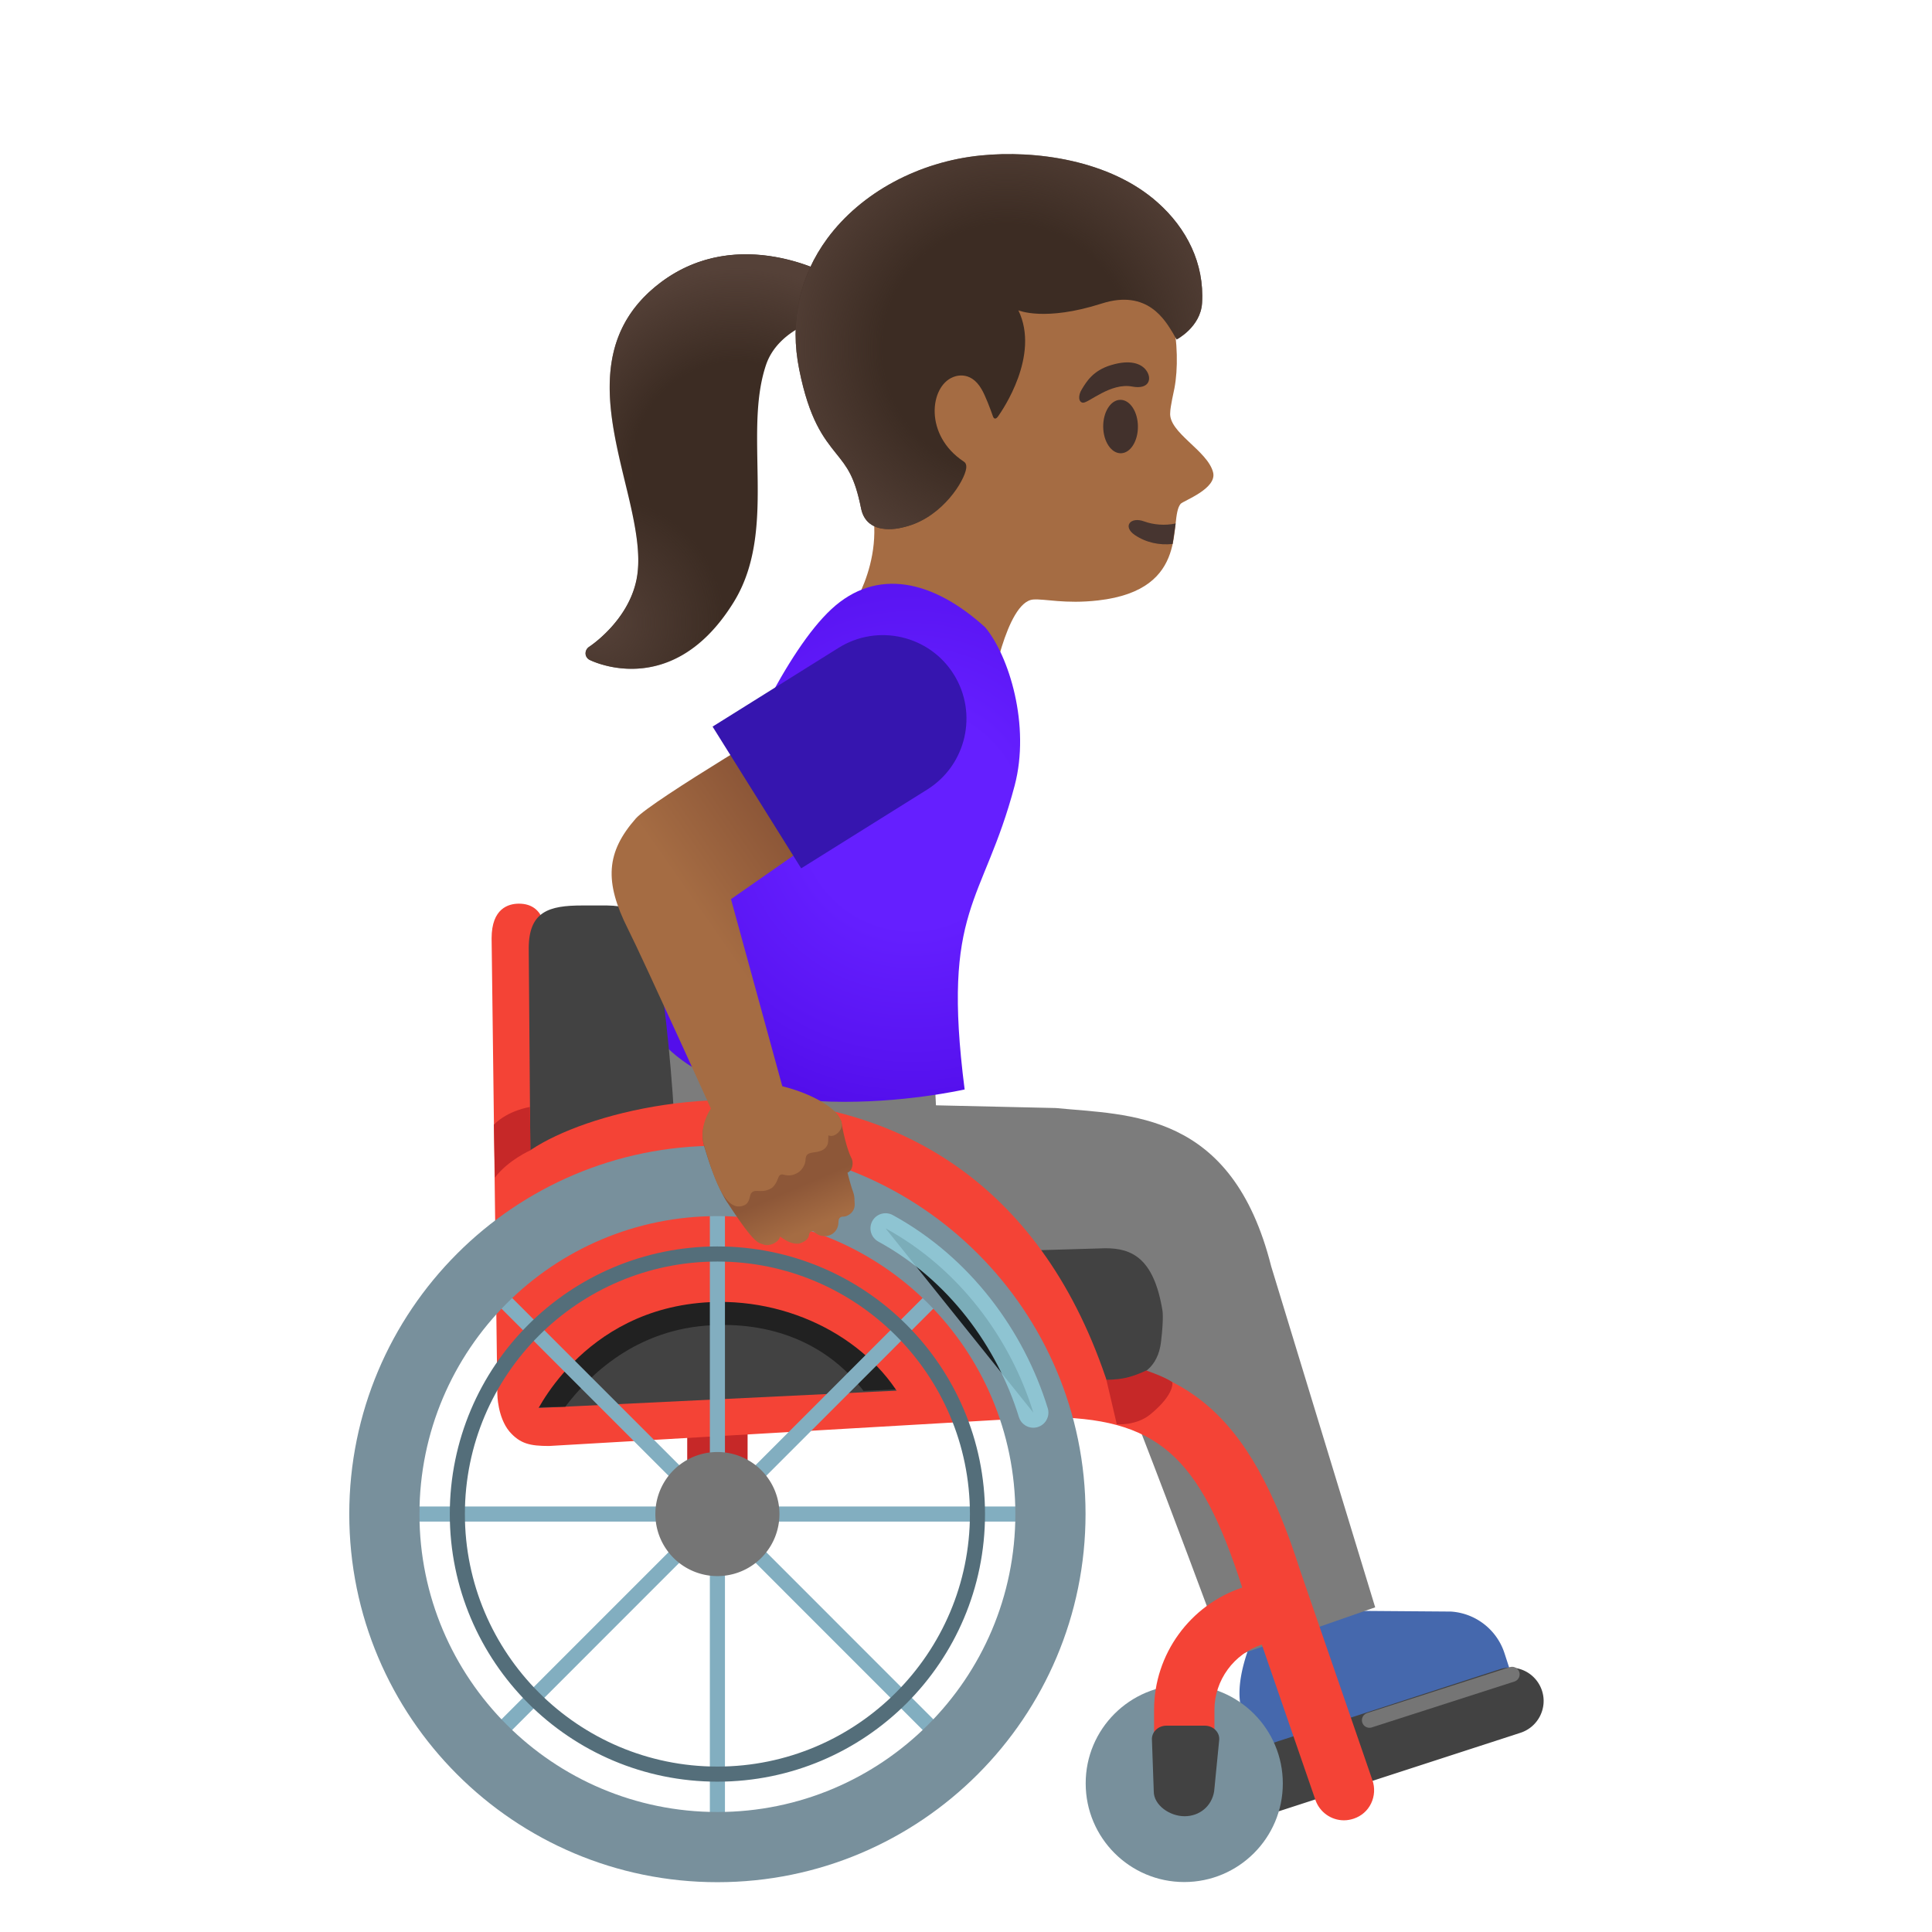<svg xmlns="http://www.w3.org/2000/svg" width="1em" height="1em" viewBox="0 0 128 128"><path fill="#3C2C23" d="M39.03 42.85c.03-.02 2.58-1.67 3.14-4.46c.36-1.79-.18-4.06-.76-6.45c-1.1-4.55-2.35-9.7 2.4-13.25c5.17-3.86 11.15-.46 11.21-.43a.5.5 0 0 1 .25.44l-.02 1.77c0 .24-.17.44-.4.49c-.03.01-3.23.69-4.09 3.19c-.66 1.94-.62 4.18-.58 6.56c.06 3.18.12 6.46-1.58 9.2c-2.22 3.58-4.83 4.4-6.76 4.4c-1.62 0-2.76-.58-2.78-.59a.495.495 0 0 1-.27-.42c0-.19.09-.35.24-.45"/><radialGradient id="notoWomanInManualWheelchairFacingRightMediumDarkSkinTone0" cx="-962.922" cy="641.048" r="1" gradientTransform="matrix(-13.177 0 0 13.177 -12639.549 -8416.231)" gradientUnits="userSpaceOnUse"><stop offset=".526" stop-color="#554138" stop-opacity="0"/><stop offset="1" stop-color="#554138"/></radialGradient><path fill="url(#notoWomanInManualWheelchairFacingRightMediumDarkSkinTone0)" d="M41.4 31.94c.05.19.09.38.14.57l8.72-5.87c.08-.87.23-1.71.5-2.49c.86-2.5 4.06-3.19 4.09-3.19c.23-.05.4-.25.4-.49l.02-1.77c0-.18-.09-.34-.25-.43c-.06-.04-6.05-3.43-11.22.42c-4.74 3.55-3.49 8.7-2.4 13.25"/><radialGradient id="notoWomanInManualWheelchairFacingRightMediumDarkSkinTone1" cx="-951.518" cy="634.996" r="1" gradientTransform="matrix(-15.836 0 0 15.836 -15028.533 -10014.575)" gradientUnits="userSpaceOnUse"><stop offset="0" stop-color="#554138"/><stop offset=".526" stop-color="#554138" stop-opacity="0"/></radialGradient><path fill="url(#notoWomanInManualWheelchairFacingRightMediumDarkSkinTone1)" d="M38.8 43.3c.01.18.11.34.27.42c.03.01 1.16.59 2.78.59c1.93 0 4.54-.82 6.76-4.4c1.7-2.74 1.64-6.02 1.58-9.19c-.02-1.42-.05-2.8.08-4.08l-8.72 5.87c.52 2.18.96 4.23.63 5.89c-.57 2.79-3.12 4.44-3.14 4.46c-.15.09-.24.26-.24.44"/><path fill="#A56C43" d="M55.41 18.83c2.37-4.24 8-7.71 12.82-7.14c5.4.64 8.46 4.37 9.44 9.23c.36 1.76.38 3.53.14 4.8c-.03.15-.28 1.26-.28 1.6c-.14 1.33 2.47 2.52 2.84 3.97c.28 1.09-1.98 1.89-2.15 2.09c-.85 1.02.78 5.69-5.47 6.4c-2.18.25-3.54-.12-4.3-.06c-1.8.15-2.8 6.11-2.8 6.11l-9.21-5.57s3.07-4.51.39-9.14c-2.59-3.68-2.94-9.56-1.42-12.29"/><path fill="#473530" d="M77.69 36.04c-.87.09-1.74-.08-2.5-.59c-.83-.56-.31-1.25.63-.9c.57.21 1.36.29 2.07.13z"/><path fill="#3C2C23" d="M54.82 15.79c2.24-3.03 6.04-5.08 10.16-5.49c3.58-.36 8.54.28 11.72 3.12c1.91 1.7 3.1 4.02 2.94 6.66c-.1 1.59-1.68 2.41-1.68 2.41l-.08-.13s-.01-.02-.03-.05l-.14-.25c-.5-.8-1.66-2.93-4.72-1.95c-3.78 1.21-5.52.45-5.52.45c1.45 2.99-1.06 6.62-1.34 7.02c-.15.21-.28.2-.35-.01c-.17-.49-.5-1.36-.74-1.77c-.78-1.37-1.9-.81-1.91-.81c-1.53.62-1.92 3.84.72 5.59c.06.04.21.14.16.47c-.12.81-1.53 3.12-3.85 3.8c-.31.09-.58.15-.83.18c-1.32.15-2.08-.36-2.28-1.34c-.43-2.14-.93-2.74-1.65-3.64c-.83-1.04-1.78-2.22-2.45-5.57c-.64-3.16.01-6.17 1.87-8.69"/><radialGradient id="notoWomanInManualWheelchairFacingRightMediumDarkSkinTone2" cx="-952.314" cy="635.418" r="1" gradientTransform="matrix(-15.616 0 0 15.616 -14804.617 -9899.646)" gradientUnits="userSpaceOnUse"><stop offset=".526" stop-color="#554138" stop-opacity="0"/><stop offset="1" stop-color="#554138"/></radialGradient><path fill="url(#notoWomanInManualWheelchairFacingRightMediumDarkSkinTone2)" d="M54.82 15.79c2.24-3.03 6.04-5.08 10.16-5.49c3.58-.36 8.54.28 11.72 3.12c1.91 1.7 3.1 4.02 2.94 6.66c-.1 1.59-1.68 2.41-1.68 2.41l-.08-.13s-.01-.02-.03-.05l-.14-.25c-.5-.8-1.66-2.93-4.72-1.95c-3.78 1.21-5.52.45-5.52.45c1.45 2.99-1.06 6.62-1.34 7.02c-.15.21-.28.2-.35-.01c-.17-.49-.5-1.36-.74-1.77c-.78-1.37-1.9-.81-1.91-.81c-1.53.62-1.92 3.84.72 5.59c.06.04.21.14.16.47c-.12.81-1.53 3.12-3.85 3.8c-.31.09-.58.15-.83.18c-1.32.15-2.08-.36-2.28-1.34c-.43-2.14-.93-2.74-1.65-3.64c-.83-1.04-1.78-2.22-2.45-5.57c-.64-3.16.01-6.17 1.87-8.69"/><path fill="#42312C" d="M73.09 28.28c-.01-.98.49-1.78 1.13-1.79c.64-.01 1.16.78 1.17 1.75c.01.98-.49 1.78-1.13 1.79c-.63.01-1.16-.77-1.17-1.75m1.92-2.67c1.15.22 1.34-.55.91-1.1c-.32-.41-1.03-.71-2.31-.32c-1.21.36-1.64 1.12-1.93 1.59c-.29.46-.21.89.08.9c.39 0 1.83-1.34 3.25-1.07"/><path fill="#4568AD" d="M84.57 116.74c-.6.19-1.25-.14-1.44-.74l-.85-2.67c-.58-1.81.59-4.47.59-4.47l6.64-2.14l6.61.05c1.63.1 3.04 1.19 3.55 2.74l.39 1.2a.999.999 0 0 1-.65 1.26z"/><path fill="#7C7C7C" d="m44.86 67.06l17.02 3.62l.13 2.55l7.94.18c4.88.48 11.67.17 14.27 10.49l6.89 22.59l-9.85 3.43s-7.9-21.46-8.4-21.43c-.5.02-15.14.81-24.77-.5c-9.6-1.29-3.23-20.93-3.23-20.93"/><radialGradient id="notoWomanInManualWheelchairFacingRightMediumDarkSkinTone3" cx="-946.245" cy="613.847" r="1" gradientTransform="scale(-19.484 19.484)rotate(-18.161 -2386.33 -2642.209)" gradientUnits="userSpaceOnUse"><stop offset=".364" stop-color="#651FFF"/><stop offset=".812" stop-color="#5914F2"/><stop offset="1" stop-color="#530EEB"/></radialGradient><path fill="url(#notoWomanInManualWheelchairFacingRightMediumDarkSkinTone3)" d="M63.91 72.18c-1.55-12.08 1.22-12.23 3.31-20.12c1.06-4-.37-8.61-1.95-10.5c-3.47-3.15-7.2-3.97-10.19-1.2c-5.89 5.48-12.5 26.92-12.5 26.92c4.71 8.68 21.33 4.9 21.33 4.9"/><path fill="#C62828" d="M45.53 93.17h4v7.14h-4z"/><path fill="#424242" d="m84.76 119.99l15.98-5.19c1.16-.38 1.8-1.63 1.42-2.79a2.216 2.216 0 0 0-2.79-1.42l-15.98 5.19c-1.16.38-1.8 1.63-1.42 2.79c.38 1.16 1.63 1.8 2.79 1.42"/><path fill="#78909C" d="M78.46 111.63c3.61 0 6.53 2.93 6.53 6.53c0 3.61-2.93 6.53-6.53 6.53c-3.61 0-6.53-2.93-6.53-6.53c-.01-3.6 2.92-6.53 6.53-6.53"/><path fill="#F44336" d="M34.38 59.87c1.81 0 1.81 1.94 1.81 2.59l.25 29.21l32.67-1.77c9.36 0 13.66 3.58 17.04 14.18l4.78 13.87c.17.5.14 1.05-.09 1.53s-.64.84-1.15 1.01c-.21.07-.43.11-.65.11c-.85 0-1.61-.54-1.89-1.35l-3.55-10.29c-1.84.6-3.14 2.35-3.14 4.32v4.88c0 1.1-.9 2-2 2s-2-.9-2-2v-4.88c0-3.68 2.38-6.94 5.84-8.1c-2.84-8.85-5.68-11.28-13.07-11.29L36.38 95.8c-1.25 0-1.92-.14-2.63-.96c-.79-.95-.8-2.47-.8-2.48l-.38-30.19c0-2 1.13-2.3 1.81-2.3"/><path fill="#424242" d="M78.48 120.33c.99 0 1.8-.66 1.96-1.65l.33-3.35c.08-.53-.37-1-.95-1h-2.54c-.57 0-1.01.45-.96.97l.12 3.39c0 .9 1.05 1.64 2.04 1.64M35.03 62.84c0-2.46 1.34-2.85 3.55-2.85h1.64c2.31.03 2.69 1.07 3.11 2.57c.75 2.67 2.18 16.77 1.07 20.67c-.03.1-.08.22-.12.32l28.96-.85c1.73 0 3.19.63 3.77 4.09c0 0 .11.44-.09 2.12c-.2 1.68-1.31 2.44-2.76 2.51L35.32 93.3l.05-.13c-.06.05-.1.08-.1.08z"/><path fill="#212121" d="M57.21 92.15c-2.22-2.9-5.67-4.56-10.02-4.35c-5.04.23-8.15 3.31-9.74 5.4l-3.4.07c-.07-3.89-.26-13.9-.26-13.9c2.54-4.26 29.74-11.62 38.87 12.08z"/><path fill="#F44336" d="m35.34 93.95l-1.81-.56c0-2.09.26-15.91.26-15.91c2.67-4.46 31.97-12.63 40.07 15.72l-5.24-.02l-8.37.49c-2.02-4.53-7.42-7.66-13.19-7.4c-8.58.4-11.72 7.68-11.72 7.68"/><radialGradient id="notoWomanInManualWheelchairFacingRightMediumDarkSkinTone4" cx="-1703.71" cy="1034.204" r="1" gradientTransform="matrix(-1.107 0 0 1.107 -1837.966 -1044.247)" gradientUnits="userSpaceOnUse"><stop offset="0" stop-color="#78909C"/><stop offset=".562" stop-color="#617A86"/><stop offset="1" stop-color="#546E7A"/></radialGradient><path fill="url(#notoWomanInManualWheelchairFacingRightMediumDarkSkinTone4)" d="M47.53 101.41c.61 0 1.11-.5 1.11-1.11c0-.61-.5-1.11-1.11-1.11s-1.11.5-1.11 1.11c0 .61.5 1.11 1.11 1.11"/><path fill="#82AEC0" d="M47.53 99.7c-.33 0-.61.27-.61.61c0 .33.27.61.61.61s.61-.27.61-.61c0-.34-.28-.61-.61-.61m0-1a1.609 1.609 0 1 1 0 3.22a1.609 1.609 0 1 1 0-3.22"/><path stroke="#82AEC0" stroke-linecap="round" stroke-miterlimit="10" d="M47.53 79.6v41.42M32.89 85.66l29.28 29.29m-29.28 0l29.28-29.29m6.07 14.65H26.82"/><path fill="#78909C" d="M47.53 75.91c13.47 0 24.39 10.92 24.39 24.39S61 124.7 47.53 124.7s-24.39-10.92-24.39-24.39s10.92-24.4 24.39-24.4m0 44.14c10.9 0 19.74-8.84 19.74-19.74c0-10.9-8.84-19.74-19.74-19.74s-19.74 8.84-19.74 19.74c0 10.9 8.84 19.74 19.74 19.74"/><path fill="#546E7A" d="M47.53 83.58c-9.22 0-16.73 7.5-16.73 16.73s7.5 16.73 16.73 16.73s16.73-7.5 16.73-16.73s-7.51-16.73-16.73-16.73m0-1c9.79 0 17.73 7.94 17.73 17.73s-7.94 17.73-17.73 17.73s-17.73-7.94-17.73-17.73s7.94-17.73 17.73-17.73"/><path fill="#757575" d="M47.53 104.42a4.11 4.11 0 1 1 0-8.22a4.11 4.11 0 0 1 0 8.22"/><path stroke="#757575" stroke-linecap="round" stroke-miterlimit="10" d="m100.18 110.93l-9.45 3.04"/><path fill="#C62828" d="M35.14 76.21s-1.49.66-2.35 1.81l-.07-3.51c.96-.96 2.39-1.17 2.39-1.17zm38.16 15.2l.69 2.95s1.28.12 2.23-.66c1.64-1.35 1.45-2.12 1.45-2.12c-.45-.35-1.73-.78-1.73-.78s-.72.35-1.38.49c-.66.14-1.26.12-1.26.12"/><path stroke="#94D1E0" stroke-linecap="round" stroke-miterlimit="10" stroke-width="2" d="M68.46 93.59c-1.51-4.89-4.89-9.53-9.79-12.21" opacity=".8"/><linearGradient id="notoWomanInManualWheelchairFacingRightMediumDarkSkinTone5" x1="42.064" x2="54.063" y1="62.922" y2="71.295" gradientTransform="matrix(1 0 0 -1 0 130)" gradientUnits="userSpaceOnUse"><stop offset=".5" stop-color="#A56C43"/><stop offset="1" stop-color="#8D5738"/></linearGradient><path fill="url(#notoWomanInManualWheelchairFacingRightMediumDarkSkinTone5)" d="m53.15 47.14l5.16 5.54l-9.88 6.89l3.68 13.42l-4.41 1.78s-5.14-11.34-6.1-13.23c-1.58-3.14-1.44-5.08.53-7.32c1.05-1.18 11.02-7.08 11.02-7.08"/><linearGradient id="notoWomanInManualWheelchairFacingRightMediumDarkSkinTone6" x1="53.764" x2="52.648" y1="48.676" y2="51.281" gradientTransform="matrix(1 0 0 -1 0 130)" gradientUnits="userSpaceOnUse"><stop offset="0" stop-color="#A56C43"/><stop offset="1" stop-color="#8D5738"/></linearGradient><path fill="url(#notoWomanInManualWheelchairFacingRightMediumDarkSkinTone6)" d="M47.37 73.49c.23-.18.43-.35.62-.51c.39-.33.76-.64 1.35-1.01c.72-.44 4.15.93 4.93 1.22c.26.1.5.19.72.29c.3.13.53.36.63.63c.04.05.08.11.12.2c.01.04.02.07.02.11c0 .01.25 1.5.65 2.31c.16.31.07.84-.26.96c0 0 .19.77.33 1.16c.17.46.12.61.14.82c.04.36-.1.63-.36.8c-.32.21-.44.08-.59.19c-.15.11-.1.29-.14.5a.89.89 0 0 1-.77.73c-.62.06-.8-.33-.91-.33c-.2.01-.24.18-.26.31c-.06.28-.36.43-.64.52c-.73.08-1.26-.54-1.28-.44c-.08.37-.72.65-1.09.5c-.31-.13-.5.12-2.35-2.72c-.37-.5-.97-1.84-1.37-3.12l-.19-.61c-.3-.96-.03-1.94.7-2.51"/><linearGradient id="notoWomanInManualWheelchairFacingRightMediumDarkSkinTone7" x1="52.449" x2="54.681" y1="52.205" y2="48.298" gradientTransform="matrix(1 0 0 -1 0 130)" gradientUnits="userSpaceOnUse"><stop offset=".5" stop-color="#A56C43"/><stop offset="1" stop-color="#8D5738"/></linearGradient><path fill="url(#notoWomanInManualWheelchairFacingRightMediumDarkSkinTone7)" d="M49.06 71.88c1.76-.67 6.6 1.02 6.72 2.61c.03.36-.46.92-.9.73c0 0 0 .43-.03.53c-.14.54-.76.57-.95.6c-.35.05-.52.13-.53.48c-.01.33-.23.7-.52.87c-.32.18-.57.22-.96.12c-.18-.05-.28.06-.34.24c-.08.25-.28.59-.49.69c-.39.2-.64.16-.92.15c-.18 0-.26.02-.38.16c-.09.12-.08.59-.39.76c-1.39.73-2.2-2.24-2.73-3.97c-.39-1.26.43-3.21 2.42-3.97"/><path fill="#3615AF" d="m53.08 57.53l-5.87-9.39l8.35-5.22c2.59-1.62 6.01-.83 7.63 1.76s.83 6.01-1.76 7.63z"/></svg>